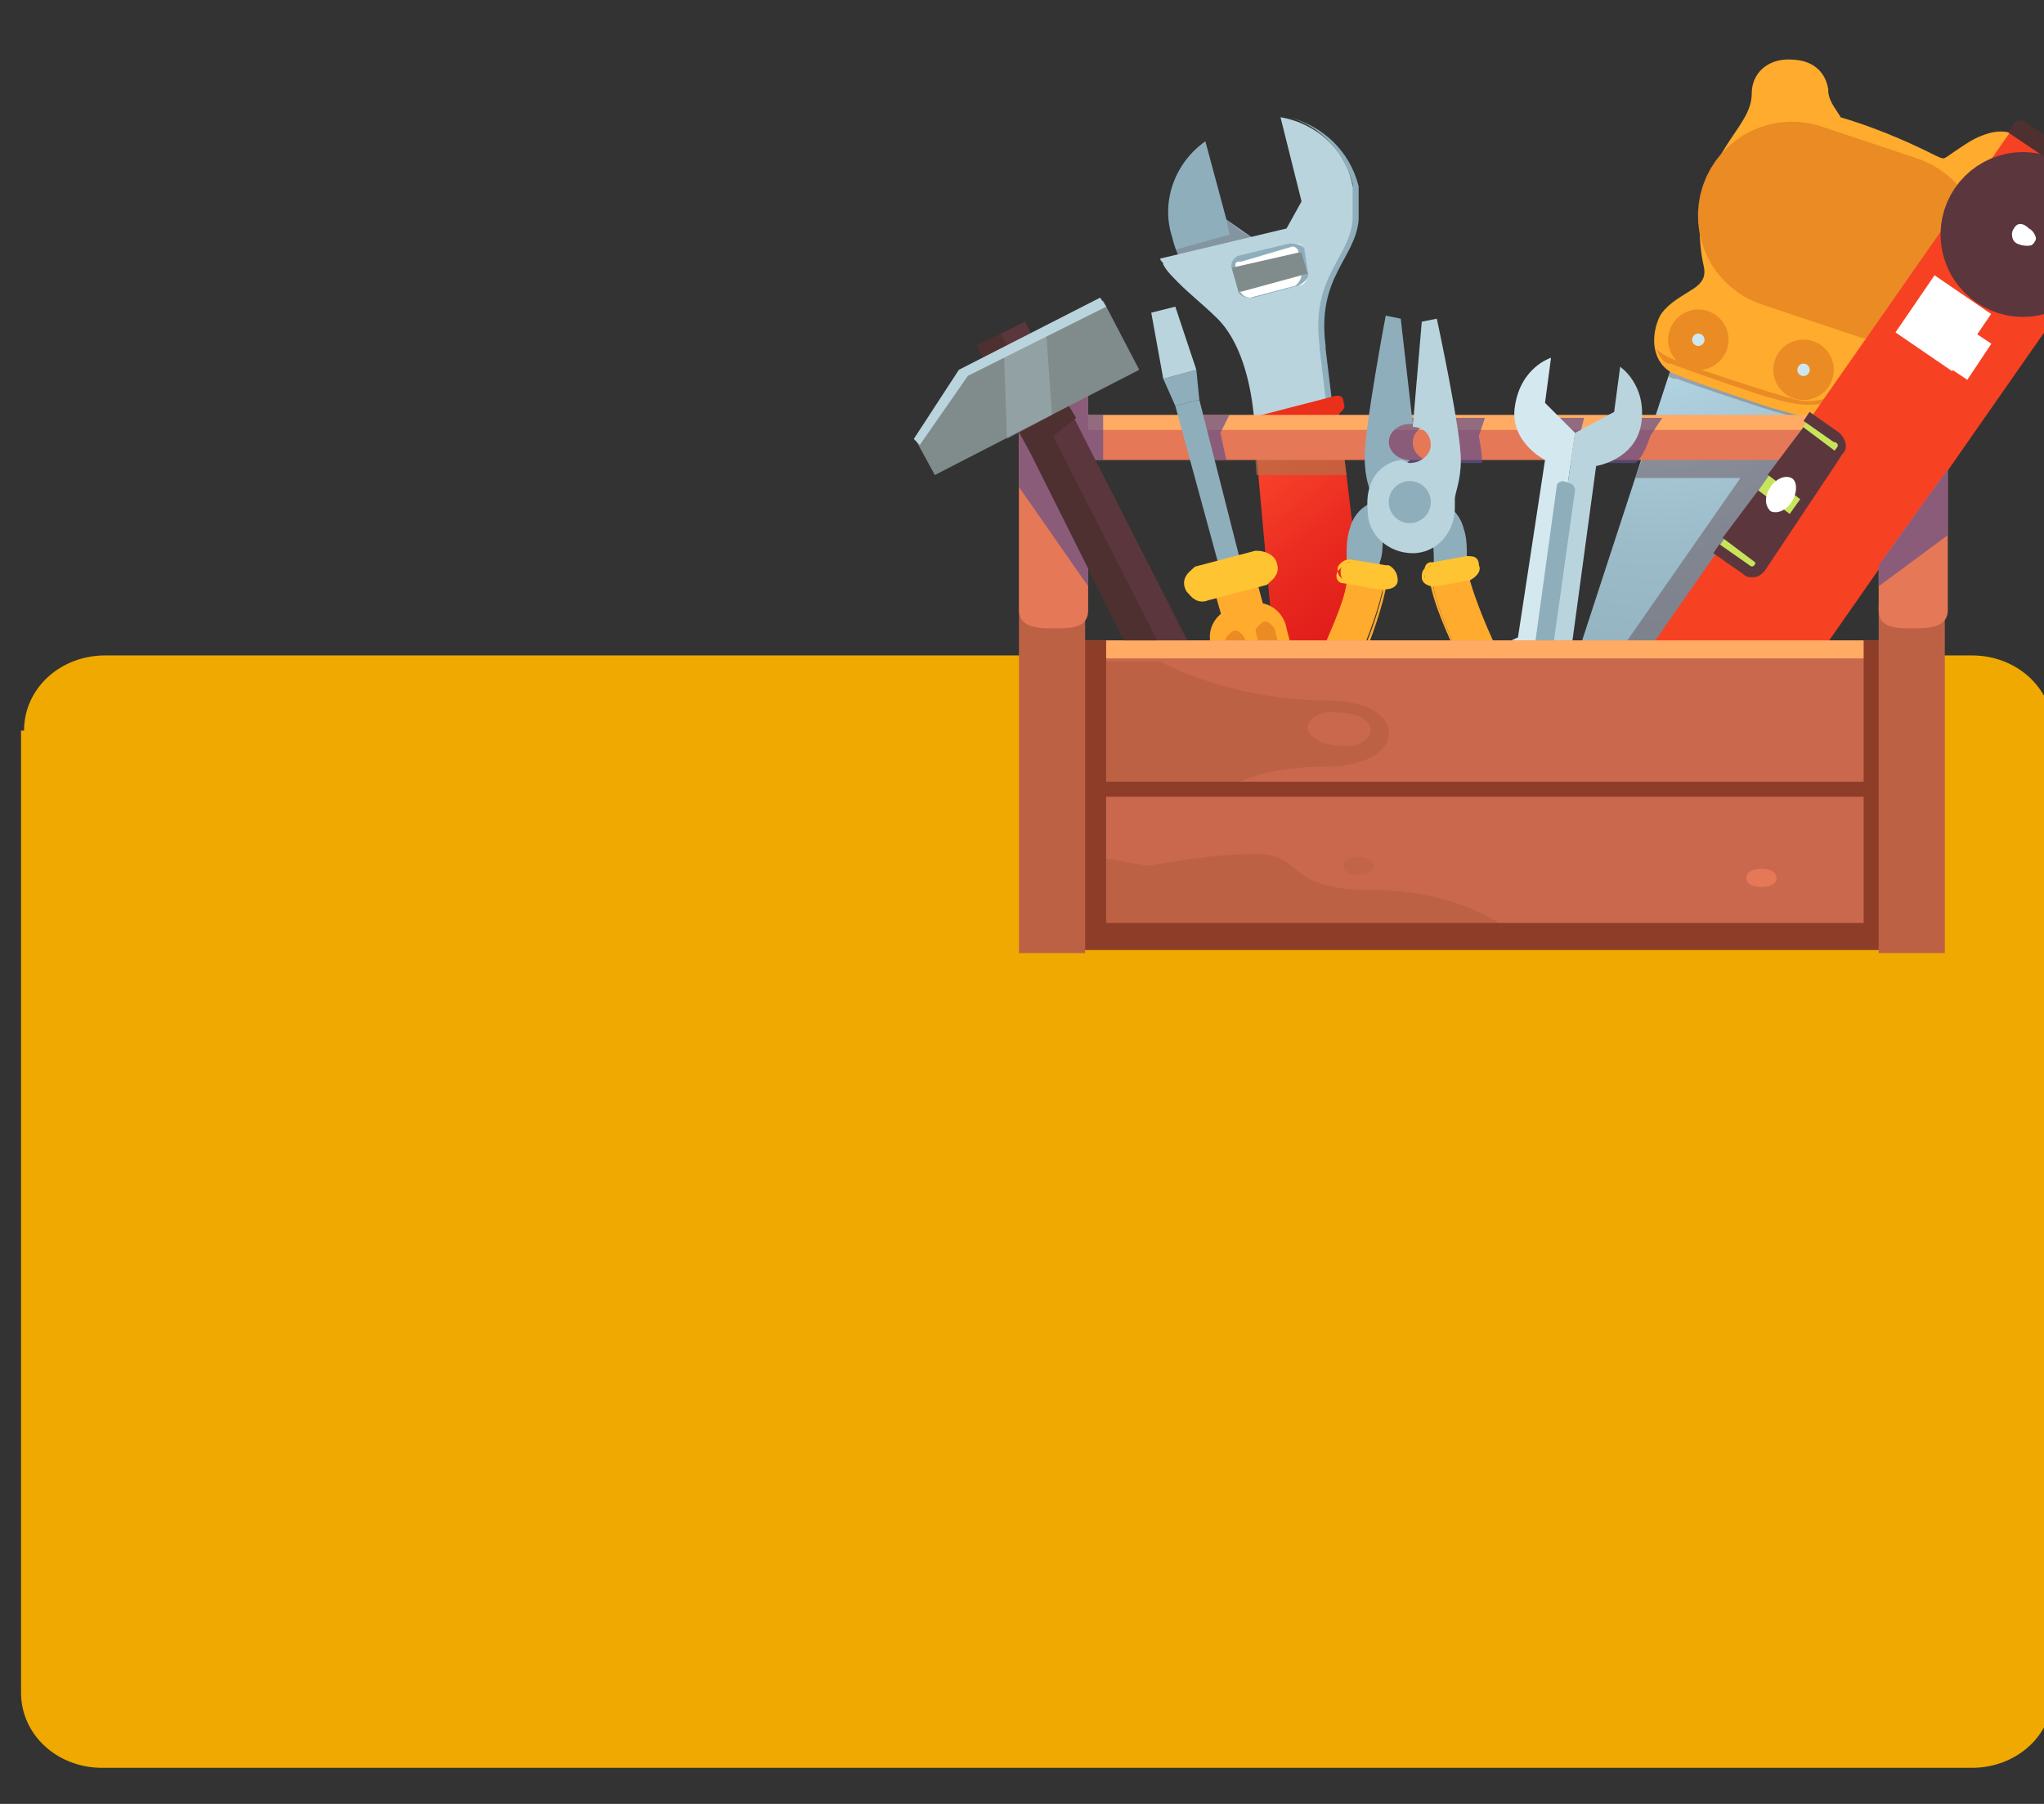 <?xml version="1.0" encoding="UTF-8"?> <!-- Generator: Adobe Illustrator 17.1.0, SVG Export Plug-In . SVG Version: 6.00 Build 0) -->
<svg xmlns="http://www.w3.org/2000/svg" xmlns:xlink="http://www.w3.org/1999/xlink" id="Layer_1" x="0px" y="0px"
     viewBox="15 0 68 60" xml:space="preserve"><rect x="15" y="0" width="68" height="60" fill="#333333" stroke="none"/> <g id="Слой_2_1_"> <g id="Слой_1-2"> <path fill="#EFA900"
                                                                                           d="M15.8,24.3c0-1.4,1.2-2.5,2.7-2.5h62.1c1.5,0,2.7,1.1,2.7,2.5v32c0,1.4-1.2,2.5-2.7,2.5H18.4 c-1.5,0-2.7-1.1-2.7-2.5V24.3z"></path> </g> </g>
    <g> <g> <g> <path fill="#8FAEBC"
                      d="M55.1,4.7c-1,0.7-1.5,2-1.1,3.2c0.3,1.3,1.3,2.1,2.5,2.3L56.8,8l-1-0.7L55.1,4.7z"></path>
        <path opacity="0.2" fill="#5B363D"
              d="M56.3,7.7l-0.5-0.4l0.1,0.5c0,0-1.4,0.4-1.8,0.5 c0.1,0.3,0.3,0.6,0.5,0.8c0.8-0.2,1.9-0.5,1.9-0.5c0,0,0.2-0.1,0.3-0.3L56.8,8L56.3,7.7z"></path>
        <path fill="#BAD4DD"
              d="M57.6,3.9l0.7,2.8l-0.5,0.9l-4.2,1c0,0.1,0.1,0.1,0.1,0.2c0,0,0,0,0,0c0,0,0,0,0,0 c0.1,0.2,0.3,0.4,0.5,0.6c0.4,0.4,0.9,0.8,1.2,1.1c0.9,0.8,1.2,2.3,1.3,3.2l1.2,13.4l2.9-0.7l-1.8-14.8c0,0,0-0.1,0-0.1 c-0.3-2.3,1-2.9,1.1-4.2c0-0.3,0-0.5,0-0.6c0-0.2,0-0.4-0.1-0.5C59.8,5,58.8,4.1,57.6,3.9z"></path>
        <path fill="#8FAEBC"
              d="M60.2,6.2c-0.3-1.2-1.2-2-2.3-2.3c1,0.3,1.8,1.1,2.1,2.2C60,6.3,60,6.5,60,6.7c0,0.1,0,0.3,0,0.6 c-0.1,1.3-1.4,1.9-1.1,4.2c0,0,0,0.1,0,0.1l1.8,14.8L58,27l0,0.1l2.9-0.7l-1.8-14.8c0,0,0-0.1,0-0.1c-0.3-2.3,1-2.9,1.1-4.2 c0-0.3,0-0.5,0-0.6C60.2,6.6,60.2,6.4,60.2,6.2z"></path>
        <g> <path fill="#FFFFFF"
                  d="M56.6,9.9c-0.2,0-0.3-0.1-0.4-0.3L56,9c0-0.1,0-0.2,0-0.3c0.1-0.1,0.1-0.1,0.2-0.2L58,8.1 c0,0,0.1,0,0.1,0c0.2,0,0.3,0.1,0.3,0.3l0.1,0.7c0,0.2-0.1,0.4-0.3,0.4L56.6,9.9C56.7,9.9,56.6,9.9,56.6,9.9z"></path>
            <path fill="#8FAEBC"
                  d="M58,8.2c0.1,0,0.2,0.1,0.2,0.2l0.1,0.7c0,0.2-0.1,0.3-0.2,0.4l-1.5,0.4c0,0-0.1,0-0.1,0 c-0.1,0-0.3-0.1-0.3-0.2L56.1,9c0-0.1,0-0.1,0-0.2c0-0.1,0.1-0.1,0.2-0.1L58,8.2C58,8.2,58,8.2,58,8.2L58,8.2z M58,8.1 c0,0-0.1,0-0.1,0l-1.7,0.4C56,8.6,55.9,8.8,56,9l0.2,0.6c0.1,0.2,0.2,0.3,0.4,0.3c0,0,0.1,0,0.1,0l1.5-0.4 c0.2-0.1,0.4-0.3,0.3-0.5l-0.1-0.7C58.4,8.2,58.2,8.1,58,8.1L58,8.1z"></path> </g>
        <linearGradient id="SVGID_1_" gradientUnits="userSpaceOnUse" x1="305.256" y1="-4870.484" x2="361.662"
                        y2="-4758.54"
                        gradientTransform="matrix(8.301382e-002 -1.615450e-002 1.615450e-002 8.301382e-002 107.627 423.903)"> <stop
                offset="9.673630e-002" style="stop-color:#FF4E30"></stop>
            <stop offset="0.175" style="stop-color:#FA462D"></stop>
            <stop offset="0.489" style="stop-color:#EB2D21"></stop>
            <stop offset="0.774" style="stop-color:#E11D1A"></stop>
            <stop offset="1" style="stop-color:#DE1818"></stop> </linearGradient>
        <polygon fill="url(#SVGID_1_)" points="56.7,14 59.5,13.4 61.1,26.5 57.9,27.3 "></polygon>
        <polygon opacity="0.6" fill="#AB794C" points="59.5,13.5 56.7,14.3 56.8,15.8 59.8,15.8 "></polygon> </g>
        <path fill="#808C8C"
              d="M58.5,9.1C58.5,9.1,58.5,9.2,58.5,9.1l-2.2,0.6c0,0-0.1,0-0.1,0L56,9c0,0,0-0.1,0-0.1l2.2-0.5 c0,0,0.1,0,0.1,0L58.5,9.1z"></path>
        <path fill="#EA2F1B"
              d="M59.7,13.4c0.1,0.2-0.1,0.3-0.2,0.4l-2.7,0.7c-0.2,0.1-0.3-0.1-0.4-0.2l0,0c-0.1-0.2,0.1-0.3,0.2-0.4 l2.7-0.7C59.6,13.1,59.7,13.2,59.7,13.4L59.7,13.4z"></path> </g>
        <g> <g> <g> <radialGradient id="SVGID_2_" cx="651.743" cy="-5056.741" r="732.551"
                                    gradientTransform="matrix(2.558500e-002 -1.944645e-003 1.936848e-003 2.567804e-002 63.28 141.219)"
                                    gradientUnits="userSpaceOnUse"> <stop offset="0" style="stop-color:#BEDFED"></stop>
            <stop offset="0.175" style="stop-color:#ADCEDC"></stop>
            <stop offset="0.425" style="stop-color:#9CBCCA"></stop>
            <stop offset="0.691" style="stop-color:#92B1BF"></stop>
            <stop offset="1" style="stop-color:#8FAEBC"></stop> </radialGradient>
            <polygon fill="url(#SVGID_2_)"
                     points="79.4,13 80.2,12.7 80,11.2 75.8,9.7 75.5,10.3 71,11 66.1,26 70.9,29.3 72,28.7 71.9,27.5 72.9,26.9 72.8,25.7 73.8,25.1 73.7,23.9 74.8,23.3 74.7,22.1 75.7,21.5 75.6,20.3 76.7,19.7 76.6,18.5 77.6,17.8 77.5,16.7 78.5,16 78.4,14.8 79.5,14.2 "></polygon>
            <path opacity="0.3" fill="#5B363D"
                  d="M79.9,10.9l-4.1-1.5l-0.2,0.6l-4.5,0.7l-0.6,1.8 c0.1,0.1,0.2,0.1,0.3,0.1c0.2,0.1,3.2,1.1,3.3,1.1c1,0.3,1.6,0.4,2.6,0c1.3-0.5,2.5-1.5,3.4-2.2L79.9,10.9z"></path>
            <path fill="#FFAB2E" stroke="#FFAB2E" stroke-width="0.845" stroke-miterlimit="10"
                  d="M82.2,5.1c-0.3-0.3-0.6-0.4-1.1-0.2 c-0.3,0.1-0.7,0.4-1,0.6c-0.4,0.3-0.6,0.2-1,0c-1-0.5-2-0.9-3-1.2c-0.2,0-0.3-0.1-0.3-0.3c-0.2-0.3-0.4-0.6-0.4-1 c-0.1-0.5-0.5-0.6-0.9-0.6c-0.5,0-0.8,0.3-0.8,0.7c0,0.7-0.4,1.2-0.8,1.8c-0.6,0.9-1.2,2.1-0.8,3.9c0.1,0.5-0.1,0.9-0.6,1.2 c-0.3,0.2-0.7,0.4-0.9,0.7c-0.2,0.4-0.3,1.2,0.4,1.4c0.2,0.1,3.1,1.1,3.2,1.1c1,0.3,1.5,0.4,2.5,0c1.3-0.5,2.7-1.6,3.6-2.1 c1-0.7,1.5-2.7,1.4-3.6c0-0.3,0.2-0.6,0.3-0.9c0.1-0.1,0.3-0.3,0.4-0.4C82.5,5.9,82.5,5.5,82.2,5.1z M78.7,8.5 c-0.2,0.6-0.9,0.9-1.5,0.7l-2.8-0.9c-0.6-0.2-0.9-0.9-0.7-1.4s0.9-0.9,1.5-0.7L78,7.1C78.6,7.3,78.9,8,78.7,8.5z"></path> </g>
            <ellipse fill="#CEE6ED" stroke="#EA8B24" stroke-width="1.213" stroke-miterlimit="10" cx="71.5" cy="11.3"
                     rx="0.4" ry="0.4"></ellipse>
            <ellipse fill="#CEE6ED" stroke="#EA8B24" stroke-width="1.213" stroke-miterlimit="10" cx="75" cy="12.3"
                     rx="0.4" ry="0.4"></ellipse>
            <ellipse fill="#CEE6ED" stroke="#EA8B24" stroke-width="1.213" stroke-miterlimit="10" cx="78.4" cy="11"
                     rx="0.4" ry="0.4"></ellipse>
            <path fill="none" stroke="#EA8B24" stroke-width="3.903" stroke-miterlimit="10"
                  d="M78.9,8.6c-0.2,0.6-0.9,1-1.6,0.7l-3-1 c-0.7-0.2-1-0.9-0.8-1.5c0.2-0.6,0.9-1,1.6-0.7l3,1C78.8,7.3,79.1,8,78.9,8.6z"></path>
            <path fill="#EA8B24"
                  d="M82.3,6.3c0.2-0.2,0.3-0.4,0.2-0.8c-0.1,0.1,0.1,0.3-0.3,0.6c-0.4,0.4-1,0.5-1,1.5 c0.1,1.7-0.5,2.6-1.1,3.1c-0.5,0.5-2.4,1.7-3,2c-0.7,0.3-1.6,0.8-2.3,0.6c-0.5-0.1-2.3-0.7-3.5-1.1c-0.8-0.3-1-0.4-1.2-0.6 c0.1,0.2,0.2,0.5,0.5,0.5c0.2,0.1,3.1,1.1,3.2,1.1c1,0.3,1.6,0.4,2.6,0c1.3-0.5,2.7-1.5,3.5-2.1c0.3-0.2,0.6-0.4,0.8-0.7 c0.7-0.9,0.8-2.2,0.7-3c0-0.3,0.1-0.7,0.3-0.9C82,6.6,82.2,6.4,82.3,6.3z"></path>
            <polygon opacity="0.4" fill="#5B363D"
                     points="72,21.5 72,21.6 75.9,14.6 69.8,14.8 69.4,15.9 72.9,15.9 69,21.5 "></polygon> </g>
            <g> <polygon fill="#E57857" points="79,15.3 50.5,15.3 50.5,13.9 79,13.9 "></polygon>
                <rect x="50.5" y="13.8" fill="#FFAB64" width="28.5" height="0.5"></rect>
                <rect x="77.2" y="13.8" opacity="0.6" fill="#AB794C" width="0.9" height="1.5"></rect>
                <path opacity="0.7" fill="#665089"
                      d="M69.4,13.9l-1.9,0.8l0.2-0.8h-1.5c0,0.8,0.5,1.3,0.8,1.5h2.4 c0.3-0.2,0.5-0.9,0.5-0.9l0.4-0.6L69.4,13.9L69.4,13.9L69.4,13.9z"></path>
                <path opacity="0.7" fill="#665089"
                      d="M61.2,15.2c0,0.1,0,0.1,0,0.2h3.1c0-0.1,0-0.1,0-0.2 c0-0.1-0.1-0.7-0.1-0.7l0.2-0.6h-3.2C61.2,14.4,61.2,14.9,61.2,15.2z M62.7,14.1L62.7,14.1L62.7,14.1c0.4,0.1,0.6,0.3,0.6,0.6 c0,0.3-0.3,0.6-0.7,0.6c-0.4,0-0.6-0.3-0.6-0.6C62,14.4,62.3,14.1,62.7,14.1z"></path>
                <polygon opacity="0.7" fill="#665089"
                         points="55,15.2 55.4,15.3 55.8,15.3 55.6,14.4 55.9,13.8 54.8,13.8 54.8,14.2 "></polygon> </g>
            <g> <g> <path fill="#BAD4DD"
                          d="M65.9,24.6l1.1-0.5l0.2-1.3l-0.9-0.8l0,0l1.1-7.6l0,0l1.3-0.7l0.2-1.5c0,0,0.9,0.6,0.7,1.9 c-0.2,1.2-1.5,1.4-1.5,1.4l-0.8,5.9l1,0.8l-0.3,2.3l-2,0.9l0,0L65.9,24.6L65.9,24.6z"></path> </g>
                <g> <path fill="#D3E9EF"
                          d="M65.9,24.6L65,23.8l0.2-1.3l1.1-0.5l0,0l1.1-7.6l0,0l-1-1l0.2-1.5c0,0-1,0.3-1.2,1.6 c-0.2,1.2,1,1.8,1,1.8l-0.9,5.9l-1.1,0.5l-0.3,2.3l1.7,1.4l0,0L65.9,24.6L65.9,24.6z"></path> </g>
                <g> <polygon fill="#FFAB2E" points="57.1,20.4 55.7,20.7 55.3,19.3 56.7,18.9 "></polygon>
                    <polygon fill="#8FAEBC" points="56.3,18.8 55.6,19 54.1,13.5 54.9,13.3 "></polygon>
                    <polygon fill="#8FAEBC" points="54.8,12.3 53.7,12.6 54.1,13.5 54.9,13.3 "></polygon>
                    <polygon fill="#BAD4DD" points="54.8,12.3 53.7,12.6 53.3,10.4 54.1,10.2 "></polygon>
                    <path fill="#FFC431" stroke="#FFC431" stroke-width="0.564" stroke-miterlimit="10"
                          d="M57.2,18.8c0.1,0.2-0.1,0.3-0.2,0.4 l-1.9,0.5c-0.2,0.1-0.3-0.1-0.4-0.2l0,0c-0.1-0.2,0.1-0.3,0.2-0.4l1.9-0.5C57,18.6,57.2,18.7,57.2,18.8L57.2,18.8z"></path>
                    <path fill="#FFAB2E"
                          d="M58.6,24c0.2,0.6-0.2,1.2-0.8,1.3l-0.4,0.1c-0.6,0.2-1.2-0.2-1.3-0.8l-0.8-3.1c-0.2-0.6,0.2-1.2,0.8-1.3 l0.4-0.1c0.6-0.2,1.2,0.2,1.3,0.8L58.6,24z"></path>
                    <g> <path fill="#EA8B24"
                              d="M57.2,24.4c0.1,0.2-0.1,0.3-0.2,0.4l0,0c-0.2,0.1-0.3-0.1-0.4-0.2l-0.8-3.2c-0.1-0.2,0.1-0.3,0.2-0.4 l0,0c0.2-0.1,0.3,0.1,0.4,0.2L57.2,24.4z"></path>
                        <path fill="#EA8B24"
                              d="M58.2,24.1c0.1,0.2-0.1,0.3-0.2,0.4l0,0c-0.2,0.1-0.3-0.1-0.4-0.2l-0.8-3.2c-0.1-0.2,0.1-0.3,0.2-0.4 l0,0c0.2-0.1,0.3,0.1,0.4,0.2L58.2,24.1z"></path> </g> </g>
                <path fill="#8FAEBC"
                      d="M67,16c-0.1,0-0.2,0.1-0.2,0.1L66,21.9c0,0.1,0.1,0.2,0.1,0.2l0.3,0c0.1,0,0.2-0.1,0.2-0.1l0.8-5.7 c0-0.1-0.1-0.2-0.1-0.2L67,16z"></path>
                <g> <path fill="#F74123"
                          d="M69.5,30.4c-0.2,0.3-0.6,0.4-0.9,0.2l-2.8-2c-0.3-0.2-0.4-0.6-0.2-0.9L81.8,4.5c0.2-0.3,0.6-0.4,0.9-0.2 l2.8,2c0.3,0.2,0.4,0.6,0.2,0.9L69.5,30.4z"></path>
                    <ellipse fill="#177FBF" cx="82.3" cy="7.8" rx="1.6" ry="1.6"></ellipse>
                    <g> <g> <path fill="#C7E55A"
                                  d="M75.2,13.9l1,0.7c0.2,0.1,0.2,0.3,0.1,0.5l-2.7,3.8c-0.1,0.2-0.3,0.2-0.5,0.1l-1-0.7L75.2,13.9z"></path>
                        <g> <path fill="#5B363D"
                                  d="M73.3,19.2c-0.1,0-0.2,0-0.3-0.1l-1-0.7l0.2-0.3l1,0.7c0.1,0.1,0.2,0,0.2-0.1l2.7-3.8 c0.1-0.1,0-0.2-0.1-0.2l-1-0.7l0.2-0.3l1,0.7c0.2,0.2,0.3,0.5,0.1,0.7L73.7,19C73.6,19.1,73.5,19.2,73.3,19.2z"></path> </g> </g>
                        <path fill="#FAEFD1" stroke="#5B363D" stroke-width="1.977" stroke-miterlimit="10"
                              d="M74.4,15l1.2,0.9L74.4,15z"></path>
                        <path fill="#FAEFD1" stroke="#5B363D" stroke-width="1.977" stroke-miterlimit="10"
                              d="M72.9,17.1l1.2,0.9L72.9,17.1z"></path>
                        <path fill="#FFFFFF"
                              d="M73.9,16.2c0.2-0.3,0.5-0.4,0.7-0.3c0.2,0.1,0.2,0.5,0,0.8c-0.2,0.3-0.5,0.4-0.7,0.3 C73.7,16.8,73.7,16.5,73.9,16.2z"></path> </g>
                    <path fill="#C7E55A"
                          d="M80.8,7.6L83,9.2c0.2-0.1,0.4-0.3,0.6-0.5c0.2-0.2,0.2-0.4,0.3-0.7l-2.2-1.6c-0.2,0.1-0.4,0.3-0.6,0.5 C80.9,7.1,80.8,7.4,80.8,7.6z"></path>
                    <path fill="#D5EF65" stroke="#5B363D" stroke-width="2.281" stroke-miterlimit="10"
                          d="M81.2,7.9l0.8-1.2L81.2,7.9z"></path>
                    <path fill="#D5EF65" stroke="#FFFFFF" stroke-width="2.281" stroke-miterlimit="10"
                          d="M79,11.7l1.3-1.9L79,11.7z"></path>
                    <path fill="#D5EF65" stroke="#FFFFFF" stroke-width="2.281" stroke-miterlimit="10"
                          d="M79.5,12l0.8-1.2L79.5,12z"></path>
                    <path fill="#D5EF65" stroke="#5B363D" stroke-width="2.281" stroke-miterlimit="10"
                          d="M82.5,8.9l0.8-1.2L82.5,8.9z"></path>
                    <path fill="#FFFFFF"
                          d="M82.1,8.1C81.9,8,81.9,7.7,82,7.6c0.1-0.2,0.3-0.2,0.5,0c0.2,0.1,0.3,0.4,0.2,0.5 C82.6,8.2,82.3,8.2,82.1,8.1z"></path>
                    <ellipse fill="none" stroke="#5B363D" stroke-width="2.281" stroke-miterlimit="10" cx="82.3"
                             cy="7.8" rx="1.6" ry="1.6"></ellipse>
                    <ellipse fill="#FFFFFF" cx="69" cy="27" rx="1.6" ry="1.6"></ellipse>
                    <path fill="#C7E55A"
                          d="M68,25.7l0.5,2.7c0.2,0.1,0.5,0.1,0.7,0.1c0.2-0.1,0.5-0.2,0.7-0.3l-0.5-2.7c-0.2-0.1-0.5-0.1-0.7-0.1 C68.4,25.5,68.2,25.6,68,25.7z"></path>
                    <path fill="#D5EF65" stroke="#5B363D" stroke-width="2.281" stroke-miterlimit="10"
                          d="M68.1,26.3l1.4-0.3L68.1,26.3z"></path>
                    <path fill="#D5EF65" stroke="#5B363D" stroke-width="2.281" stroke-miterlimit="10"
                          d="M68.4,27.8l1.4-0.3L68.4,27.8z"></path>
                    <path fill="#FFFFFF"
                          d="M68.7,27c0-0.2,0.1-0.4,0.2-0.5c0.2,0,0.4,0.1,0.4,0.4s-0.1,0.4-0.2,0.5C68.9,27.4,68.7,27.3,68.7,27z"></path>
                    <ellipse fill="none" stroke="#5B363D" stroke-width="2.281" stroke-miterlimit="10" cx="69" cy="27"
                             rx="1.6" ry="1.6"></ellipse>
                    <path fill="#4F3030"
                          d="M81.8,4.4L82,4.1C82.1,4,82.2,4,82.3,4l3.6,2.5c0.1,0.1,0.1,0.2,0.1,0.3l-0.2,0.3L81.8,4.4z"></path>
                    <path fill="#4F3030"
                          d="M69.6,30.2l-0.4,0.5c-0.1,0.1-0.2,0.1-0.3,0.1l-3.6-2.5c-0.1-0.1-0.1-0.2-0.1-0.3l0.4-0.5L69.6,30.2z"></path> </g>
                <g> <path fill="#8FAEBC"
                          d="M61.6,10.6l0.4,3.5c0,0,0,0-0.1,0c-0.4,0-0.7,0.3-0.7,0.6c0,0.3,0.3,0.6,0.7,0.6l-1.2,1.3 c0,0-0.3-0.5-0.3-1.4c0-1,0.7-4.7,0.7-4.7L61.6,10.6z"></path>
                    <g> <path fill="#FFAB2E"
                              d="M65.3,26.2c-0.2-1.2-0.8-2.4-1.4-3.6c-0.5-1.1-1-2.1-1.2-3c0-0.1,0-0.1,0-0.2l0-0.1l0.1,0l1.1-0.2 l0,0.1c0,0.1,0,0.1,0,0.2c0.2,0.7,0.6,1.7,1.1,2.7c0.6,1.3,1.2,2.6,1.5,3.9l0,0.1L65.3,26.2L65.3,26.2z"></path>
                        <path fill="#FFAB2E"
                              d="M63.8,19.2c0,0.1,0,0.1,0,0.2c0.2,0.7,0.6,1.7,1.1,2.7c0.6,1.3,1.2,2.6,1.5,3.9l-1.1,0.2 c-0.2-1.2-0.8-2.4-1.4-3.6c-0.5-1.1-1-2.1-1.2-3c0-0.1,0-0.1,0-0.2c0,0,0,0,0,0L63.8,19.2L63.8,19.2z M63.9,19l-0.2,0l-1,0.2h0 l-0.1,0l0,0.1c0,0.1,0,0.1,0,0.2c0.2,0.9,0.7,1.9,1.2,3c0.6,1.2,1.1,2.4,1.4,3.6l0,0.1l0.1,0l1.1-0.2l0.1,0l0-0.1 c-0.3-1.3-0.9-2.6-1.5-3.9c-0.5-1-0.9-2-1.1-2.7c0,0,0-0.1,0-0.1L63.9,19L63.9,19z"></path> </g>
                    <path fill="#8FAEBC"
                          d="M62.6,17.9c-0.1-0.2-0.2-0.2-0.2-0.2l0-1.1c0.4,0,1.1,0.2,1.3,1c0.1,0.3,0.1,0.6,0.1,1c0,0-0.1,0-0.1,0 l-1,0.2c0,0,0-0.1,0-0.1C62.7,18.4,62.7,18.1,62.6,17.9z"></path>
                    <g> <path fill="#FFC431"
                              d="M62.7,19.5c-0.2,0-0.3-0.1-0.3-0.3c0-0.1,0-0.2,0.1-0.3c0.1-0.1,0.1-0.1,0.2-0.2l1.1-0.2 c0,0,0.1,0,0.1,0h0c0.2,0,0.3,0.1,0.3,0.3c0,0.2-0.1,0.4-0.3,0.4L62.7,19.5C62.7,19.5,62.7,19.5,62.7,19.5z"></path>
                        <path fill="#FFC431"
                              d="M63.8,18.6C63.8,18.6,63.8,18.6,63.8,18.6c0.2,0,0.3,0.1,0.3,0.2c0,0.2-0.1,0.3-0.2,0.4l0,0l-1.1,0.2 c0,0,0,0,0,0c0,0,0,0-0.1,0c-0.1,0-0.3-0.1-0.3-0.2c0-0.2,0.1-0.3,0.2-0.4l0.1,0L63.8,18.6C63.7,18.6,63.7,18.6,63.8,18.6 L63.8,18.6z M63.8,18.5C63.7,18.5,63.7,18.5,63.8,18.5l-1.1,0.2l-0.1,0c-0.1,0-0.2,0.1-0.2,0.2c-0.1,0.1-0.1,0.2-0.1,0.3 c0,0.2,0.2,0.3,0.4,0.3c0,0,0.1,0,0.1,0l0,0h0l1.1-0.2c0.2-0.1,0.4-0.3,0.3-0.5C64.1,18.7,63.9,18.5,63.8,18.5L63.8,18.5 L63.8,18.5z"></path> </g>
                    <g> <path fill="#FFAB2E"
                              d="M57.4,26.2L57.4,26.2c0.2-1.4,0.8-2.7,1.4-4c0.4-1,0.9-2,1-2.8c0-0.1,0-0.1,0-0.2l0-0.1l1.1,0.2l0.1,0 l0,0.1c0,0.1,0,0.1,0,0.2c-0.2,0.9-0.6,1.9-1.1,3c-0.5,1.2-1.1,2.5-1.3,3.7l0,0.1L57.4,26.2z"></path>
                        <path fill="#FFAB2E"
                              d="M59.9,19.3l1.1,0.2c0,0,0,0,0,0c0,0.1,0,0.1,0,0.2c-0.2,0.9-0.6,1.9-1.1,3c-0.5,1.2-1.1,2.5-1.3,3.7 l-1.1-0.2c0.2-1.3,0.8-2.6,1.3-3.9c0.4-1,0.9-2,1-2.8C59.9,19.4,59.9,19.3,59.9,19.3L59.9,19.3z M59.8,19.1l0,0.2 c0,0.1,0,0.1,0,0.1c-0.1,0.7-0.6,1.7-1,2.7c-0.6,1.3-1.1,2.6-1.4,4l0,0.1l0.1,0l1.1,0.2l0.1,0l0-0.1c0.2-1.2,0.7-2.4,1.3-3.6 c0.5-1.1,0.9-2.2,1.1-3.1c0-0.1,0-0.1,0-0.2l0-0.1l-0.1,0h0l0,0l-1.1-0.2L59.8,19.1L59.8,19.1z"></path> </g>
                    <path fill="#8FAEBC"
                          d="M61,17.9c0-0.2,0.2-0.2,0.2-0.2l0-1.1c-0.4,0-1.1,0.2-1.3,1c-0.1,0.3-0.1,0.6-0.1,1c0,0,0.1,0,0.1,0 l1,0.2c0,0,0-0.1,0-0.1C61,18.5,61,18.1,61,17.9z"></path>
                    <g> <path fill="#FFC431"
                              d="M61,19.6C61,19.6,61,19.6,61,19.6l-1.1-0.2c-0.1,0-0.2-0.1-0.2-0.1c-0.1-0.1-0.1-0.2-0.1-0.3 c0-0.2,0.2-0.3,0.3-0.3c0,0,0,0,0,0c0,0,0,0,0.1,0l1.1,0.2c0.1,0,0.2,0.1,0.2,0.1s0.1,0.2,0.1,0.3C61.3,19.4,61.2,19.6,61,19.6 L61,19.6z"></path>
                        <path fill="#FFC431"
                              d="M59.9,18.7C60,18.7,60,18.7,59.9,18.7l1,0.2l0.1,0c0.2,0,0.3,0.2,0.2,0.4c0,0.2-0.2,0.3-0.3,0.3 c0,0,0,0-0.1,0c0,0,0,0,0,0l-1.1-0.2l0,0c-0.2,0-0.3-0.2-0.2-0.4C59.7,18.8,59.8,18.7,59.9,18.7C59.9,18.7,59.9,18.7,59.9,18.7 L59.9,18.7z M59.9,18.6C59.9,18.6,59.9,18.6,59.9,18.6c-0.2,0-0.4,0.2-0.4,0.3c0,0.1,0,0.2,0.1,0.3c0.1,0.1,0.2,0.1,0.3,0.2 l1.1,0.2h0h0c0,0,0,0,0.1,0c0.2,0,0.4-0.1,0.4-0.3c0-0.2-0.1-0.4-0.3-0.5l-0.1,0L59.9,18.6C60,18.6,60,18.6,59.9,18.6 L59.9,18.6z"></path> </g>
                    <path fill="#BAD4DD"
                          d="M61.6,15.3c0.1,0,0.2,0.1,0.3,0.1c0.4,0,0.7-0.3,0.7-0.6c0-0.3-0.2-0.6-0.6-0.6l0.3-3.5l0.5-0.1 c0,0,0.8,3.7,0.8,4.7c0,0.7-0.2,1.1-0.2,1.3c0,0.1,0,0.2,0,0.3c0,0.8-0.6,1.5-1.4,1.5c-0.8,0-1.5-0.6-1.5-1.4 C60.4,16,60.9,15.4,61.6,15.3z"></path>
                    <ellipse fill="#8FAEBC" cx="61.9" cy="16.7" rx="0.7" ry="0.7"></ellipse> </g> </g>
            <g> <rect x="50.8" y="21.3" fill="#CA684D" width="27.4" height="9.8"></rect>
                <path fill="#BD6144"
                      d="M51,22h2.6c0,0,2.3,1.3,5.6,1.3c2.7,0,2.7,2.2-0.1,2.2c-2.3,0-3.2,0.7-3.2,0.7l-4.4-0.1L51,24.2L51,22z"></path>
                <path fill="#BD6144"
                      d="M51,30.8l-0.1-2.4l2.3,0.4c0,0,2-0.4,3.6-0.4c1.6,0,0.9,1.2,3.8,1.2c2.9,0,4.4,1.2,4.4,1.2L51,30.8 L51,30.8z"></path>
                <g> <rect x="51.1" y="26" fill="#8E3E28" width="26.8" height="0.5"></rect> </g> </g>
            <rect x="51.1" y="21.3" fill="#FFAB64" width="26.4" height="0.6"></rect>
            <rect x="50.9" y="21.3" fill="#8E3E28" width="0.9" height="9.8"></rect>
            <rect x="77" y="21.3" fill="#8E3E28" width="1" height="9.8"></rect>
            <rect x="49.7" y="30.7" fill="#8E3E28" width="28.8" height="0.9"></rect>
            <path fill="#BD6144"
                  d="M78.8,19.2h-0.3c-0.5,0-1,0.4-1,1v11.5h2.2V20.1C79.8,19.6,79.4,19.2,78.8,19.2z"></path>
            <path fill="#BD6144" d="M50.2,12.6h-0.3c-0.5,0-1,0.4-1,1v18.1h2.2V13.5C51.2,13,50.8,12.6,50.2,12.6z"></path>
            <path fill="#E57857"
                  d="M51.2,20.3c0,0.5-0.4,0.6-1,0.6h-0.3c-0.5,0-1-0.1-1-0.6v-7.1c0-0.5,0.4-1,1-1h0.3c0.5,0,1,0.4,1,1V20.3z"></path>
            <polygon opacity="0.7" fill="#665089"
                     points="51.7,13.8 51.2,13.8 51.2,12.6 50.7,12.7 50.2,13.4 50.5,14 48.9,14.1 48.9,16.2 51.2,19.5 51.2,15.3 51.7,15.3 "></polygon>
            <g> <polygon fill="#5B363D" points="54.5,21.3 52.4,21.3 47.5,11.5 49.1,10.7 "></polygon>
                <polygon fill="#4F3030" points="50.8,13.9 49.3,15.1 48.8,14.2 50.5,13.4 "></polygon>
                <polygon fill="#4F3030" points="53.5,21.3 52.4,21.3 47.5,11.5 48.3,11.1 "></polygon>
                <polygon fill="#808C8C" points="46.1,15.8 52.9,12.3 51.7,10 47.1,12.4 45.5,14.7 "></polygon>
                <g> <polygon fill="#BAD4DD"
                             points="45.6,14.8 45.4,14.6 46.9,12.3 51.6,9.9 51.8,10.2 47.2,12.5 "></polygon> </g>
                <polygon opacity="0.3" fill="#BAD4DD" points="48.5,14.6 50,13.8 49.8,11 48.4,11.7 "></polygon> </g>
            <path fill="#CA684D"
                  d="M60.6,24.3c0,0.3-0.5,0.6-1,0.5c-0.6,0-1.1-0.3-1.1-0.6c0-0.3,0.5-0.6,1-0.5C60.2,23.7,60.6,24,60.6,24.3z "></path>
            <path fill="#CA684D"
                  d="M74.7,29.3c0,0.4-0.6,0.7-1.3,0.7c-0.7,0-1.3-0.4-1.4-0.8c0-0.4,0.6-0.7,1.3-0.7 C74.1,28.5,74.7,28.9,74.7,29.3z"></path>
            <path opacity="0.6" fill="#BD6144"
                  d="M60.7,28.8c0,0.2-0.2,0.3-0.5,0.3c-0.3,0-0.5-0.1-0.5-0.3 c0-0.2,0.2-0.3,0.5-0.3C60.5,28.5,60.7,28.7,60.7,28.8z"></path>
            <path fill="#E57857"
                  d="M74.1,29.2c0,0.2-0.2,0.3-0.5,0.3c-0.3,0-0.5-0.1-0.5-0.3c0-0.2,0.2-0.3,0.5-0.3 C73.9,28.9,74.1,29,74.1,29.2z"></path> </g>
        <path fill="#E57857" d="M77.5,18.8v1.5c0,0.5,0.4,0.6,1,0.6h0.3c0.5,0,1-0.1,1-0.6v-4.7L77.5,18.8z"></path>
        <polygon opacity="0.7" fill="#665089" points="77.5,19.5 79.8,17.8 79.8,15.6 77.5,18.8 "></polygon> </g> </svg>
